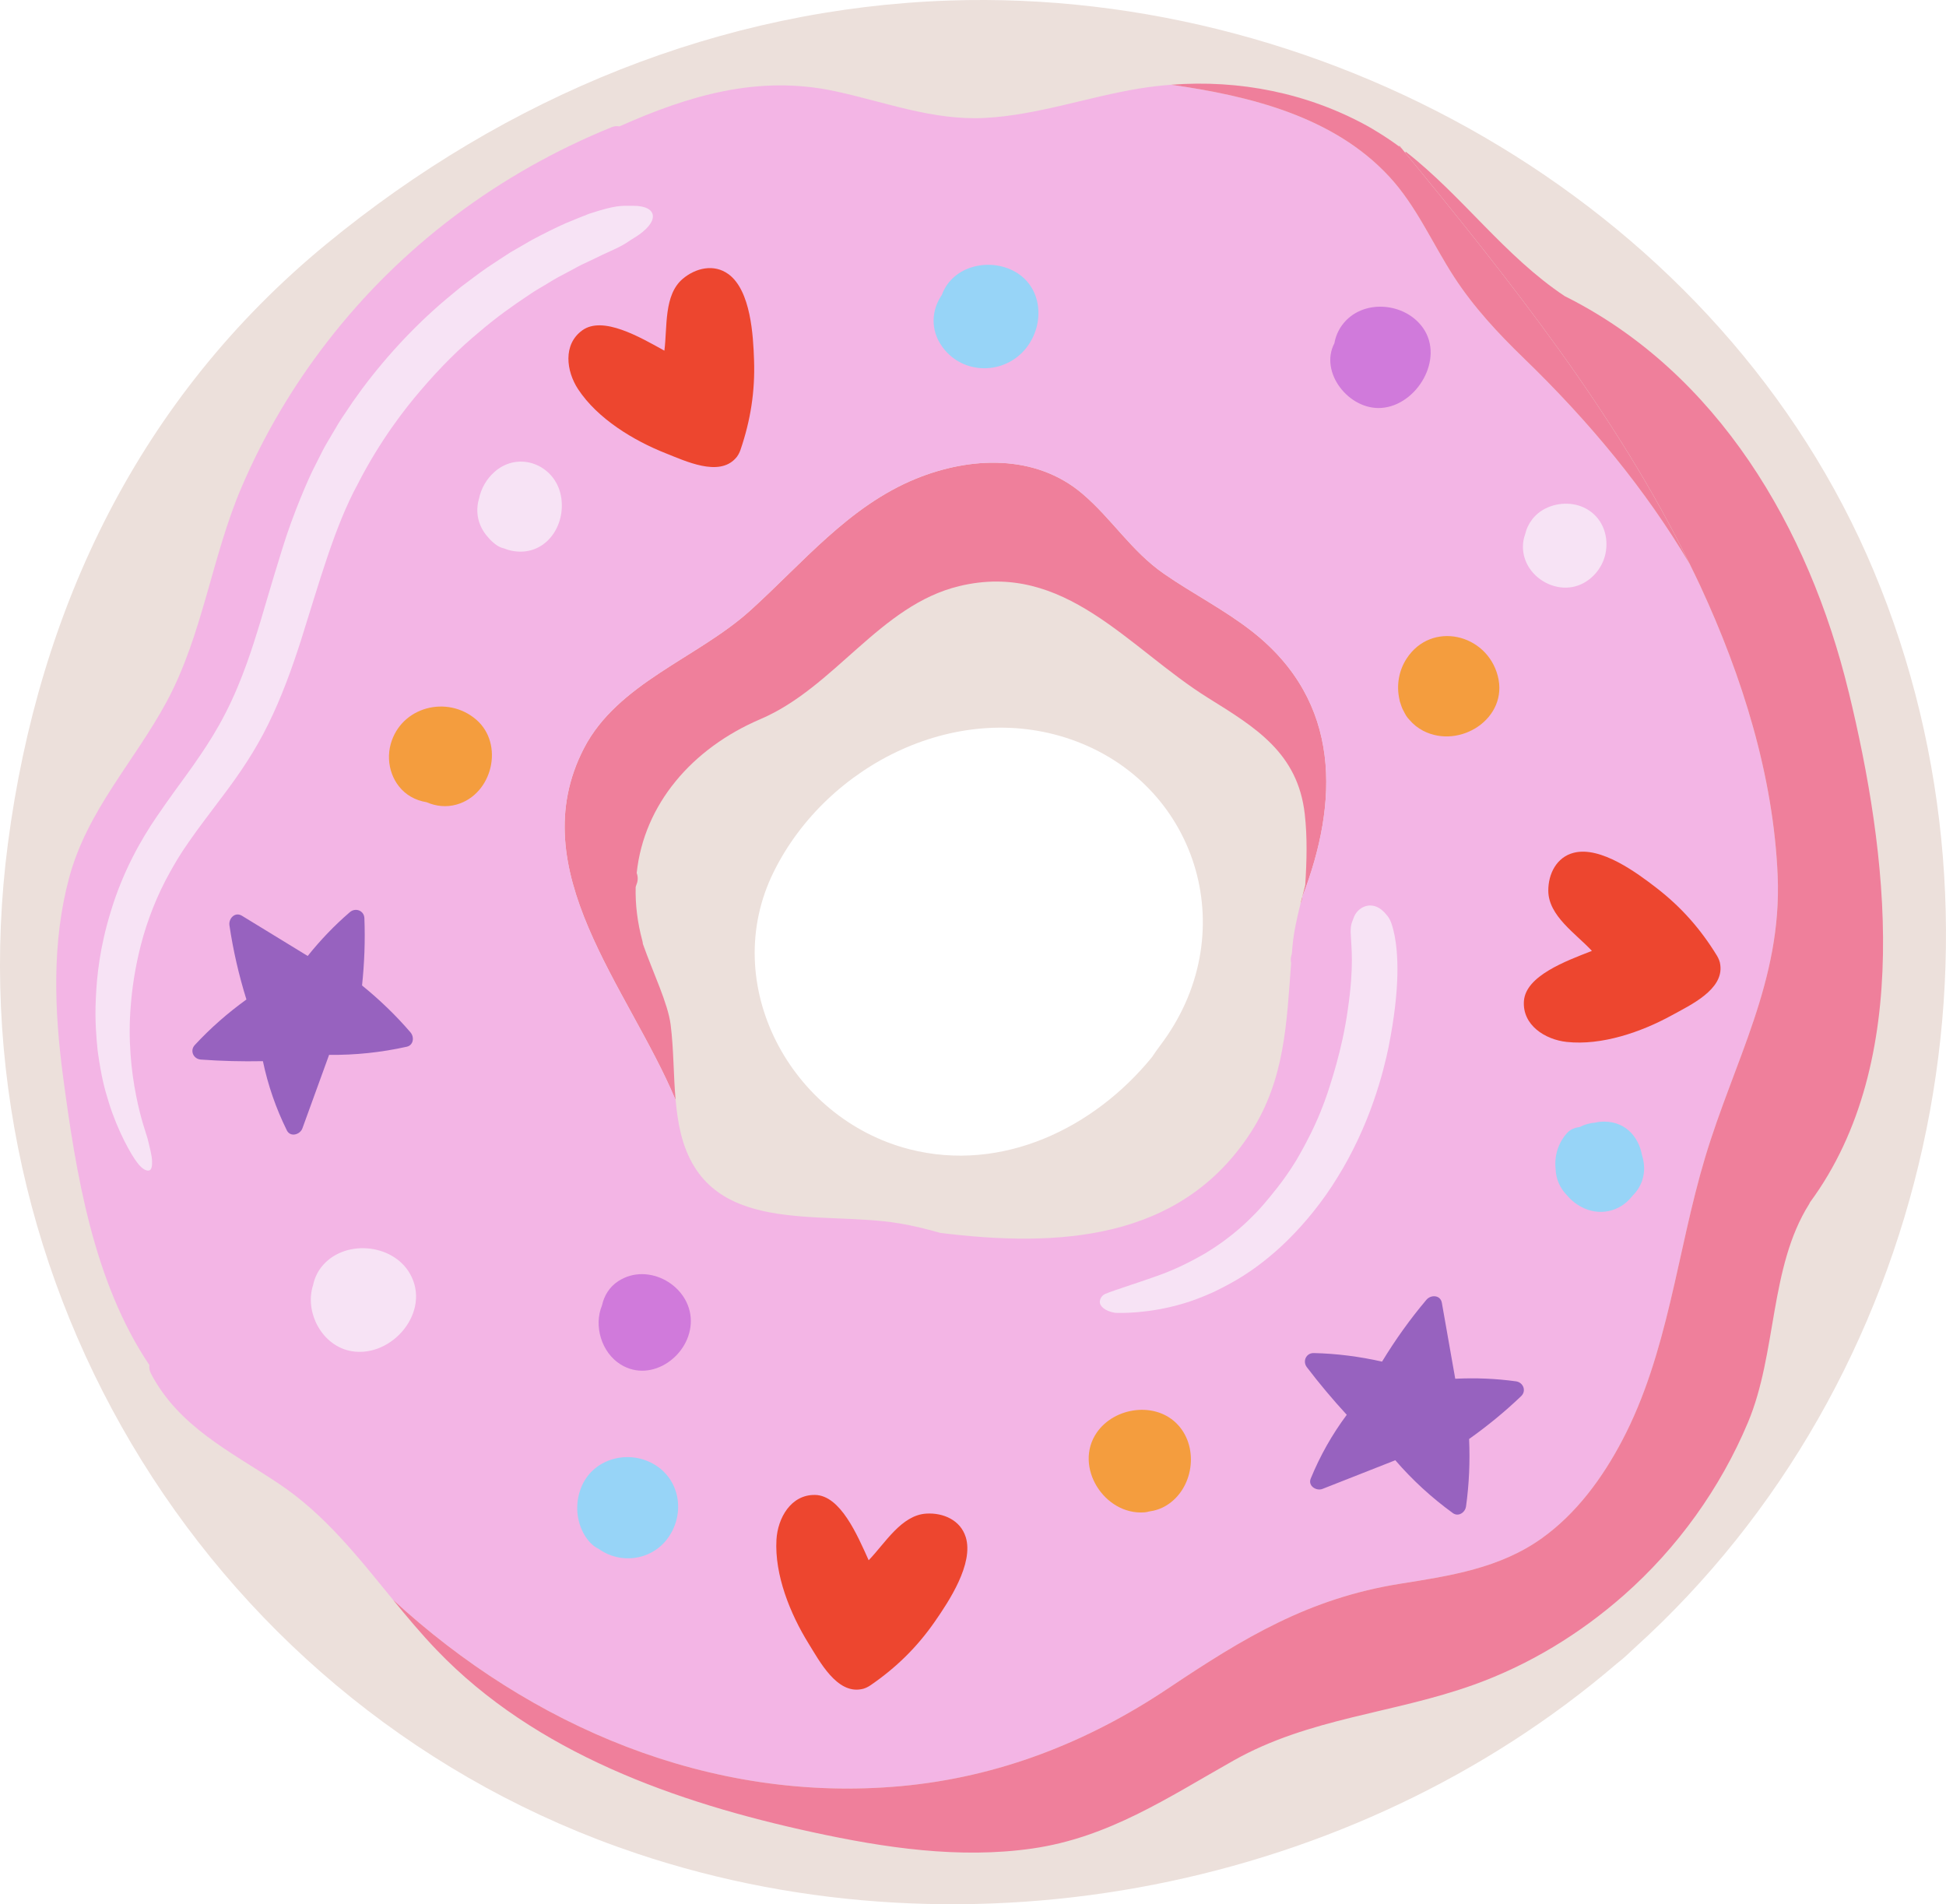 <svg id="_лой_2" xmlns="http://www.w3.org/2000/svg" width="1080" height="1056.81" viewBox="0 0 1080 1056.81"><g id="Lgbt10_346297146"><g id="Lgbt10_346297146-2"><path d="M1039.95 316.99C956.38 117.36 740.48-6.87 526.96.29c-126.58 4.25-245.89 53-345.78 135.12C77.45 220.68 21.57 337.31 4.42 467.91c-32.16 244.98 113.79 482.01 349.1 560.79 185.31 62.04 398.68 18.94 543.71-105.39 4.64-3.57 6.9-6.02 9.87-8.7 164.12-148.25 218.15-393.85 132.84-597.63zm-396.14 263.34c-2.19 2.88-2.65 3.69-4.42 6.28-32.14 39.51-83.21 64.37-134.68 51.19-66.01-16.91-106.17-91.68-75.28-154.02 29.71-59.96 103.48-96.68 167.92-72.33 68.32 25.81 92.71 108.02 46.45 168.88z" fill="#ece0db"/><g><path d="M937.74 312.97h0c2.01 4.1 4.02 8.2 5.95 12.35-1.92-4.15-3.94-8.25-5.95-12.35z" fill="none"/><path d="M356.78 523.8c-.04-.53-.12-1.06-.27-1.63-2.77-10.25-3.95-20.22-3.73-29.8.15-.46.24-.95.42-1.38.98-2.32.89-4.56.15-6.49 4.05-38.14 30.71-69.19 68.65-85.39 41.47-17.71 66.3-63.17 110.3-73.82 58.67-14.2 93.93 34.5 138.28 62.1 26.3 16.36 49.62 30.47 53.53 64.26 1.49 12.94 1.12 26.27.28 39.57-.9 3.46-1.78 6.89-2.62 10.29.65-1.13 1.06-2.44 1.06-3.92 19.88-51.81 22.32-107.89-28.09-147.29-15.33-11.98-32.75-20.78-48.71-31.83-18.22-12.62-28.86-30.49-45.36-44.5-26.12-22.17-62.3-20.58-92.47-8.24-37.24 15.23-62.86 46.99-92.03 73.28-29.02 26.16-73.46 40.11-92.15 76.37-34.86 67.65 24.8 132.68 50.94 195.11-1.25-13.91-1.02-28.1-2.77-41.83-1.52-11.98-9.82-28.91-15.41-44.84z" fill="#ef7f9b"/><path d="M499.91 991.27c54.02-4.91 103.5-24.23 148.37-54.24 42.12-28.18 78.08-50.03 128.93-58.11 27.59-4.39 55.25-8.57 78.56-25.28 19.21-13.77 33.55-33.4 44.46-54.12 25.69-48.78 30.4-104.85 46.03-157.01 16.13-53.8 42.75-98.2 40.31-156.48-2.32-55.43-19.69-110.66-42.88-160.7-1.92-4.15-3.94-8.25-5.95-12.35-24.61-41.47-55.67-78.98-92.05-114.17-14.32-13.85-27.7-28.22-38.6-44.97-12.16-18.68-20.9-39.45-36.23-55.99-30.92-33.33-77.57-44.67-120.9-50.82-5.89.45-11.78 1.14-17.65 2.1-28.64 4.66-56.56 14.8-85.69 16.32-29.07 1.52-55.38-8.89-83.31-14.86-42.85-9.15-81.47 2.61-119.55 19.57-1.28-.28-2.73-.21-4.35.45-62.27 25.34-116.56 65.78-157.78 119.05-19.21 24.82-35.21 51.87-47.57 80.72-16.51 38.55-21.55 81.85-41.48 118.87-18.04 33.52-44.13 60.32-54.24 97.98-9.62 35.84-8.21 73.51-3.38 109.97 7.15 54.01 16.85 114.15 47.93 160.37-.19 1.53.06 3.18.95 4.88 15.52 29.36 43.85 43 70.45 60.66 26.05 17.29 44.58 41.21 63.87 64.79 76.31 70.26 176.05 112.99 281.76 103.38zm-122.04-362.18c-1.51-6.1-2.34-12.33-2.91-18.61-26.14-62.43-85.8-127.46-50.94-195.11 18.69-36.26 63.13-50.21 92.15-76.37 29.17-26.29 54.79-58.05 92.03-73.28 30.18-12.34 66.35-13.93 92.47 8.24 16.5 14.01 27.14 31.88 45.36 44.5 15.95 11.05 33.38 19.85 48.71 31.83 50.41 39.39 47.97 95.47 28.09 147.29.0 1.48-.41 2.79-1.06 3.92-2.03 8.13-3.78 16.01-4.43 23.32-.13 1.47-.25 2.92-.37 4.38-.1.37-.19.75-.3 1.12-.43 1.51-.41 2.86-.11 4.09-2.5 33.05-3.4 64.57-22.28 93.88-39.17 60.81-107.79 63.91-172.34 55.95-7.59-2.13-15.24-4.06-23.05-5.34-44.33-7.31-106.82 7.69-121.02-49.79z" fill="#f3b5e5"/><path d="M1025.98 384c-22.12-91.14-72.76-177.33-157.58-219.65-33.38-22.19-56.77-55.65-88.13-80.08-.01-.01-.03-.03-.04-.04-.13.16-.28.29-.42.45 58.69 71.56 117.06 144.89 157.94 228.29h0c2.01 4.1 4.02 8.2 5.95 12.35 23.19 50.04 40.57 105.27 42.88 160.7 2.44 58.28-24.19 102.69-40.31 156.48-15.64 52.16-20.34 108.23-46.03 157.01-10.91 20.72-25.25 40.34-44.46 54.12-23.31 16.71-50.97 20.9-78.56 25.28-50.85 8.08-86.81 29.93-128.93 58.11-44.86 30.01-94.35 49.33-148.37 54.24-105.71 9.61-205.45-33.12-281.76-103.38 7.76 9.49 15.64 18.92 24.2 27.84 54.84 57.2 132.96 84.69 208.67 101.11 39.77 8.63 81.25 14.88 121.88 9.05 42.34-6.08 75.21-28.26 111.65-48.81 42.29-23.84 88.58-25.99 133.39-42.09 30.69-11.02 58.89-28.2 83.32-49.74 29.7-26.19 53.49-59.32 68.82-95.82 16.12-38.38 11.88-86.15 33.94-121.17.21-.34.35-.67.5-1.01 57.76-78.41 43.05-194.34 21.47-283.25z" fill="#ef7f9b"/><path d="M776.84 81.06c-.19.02-.38.03-.57.05.54.4 1.08.81 1.61 1.22-.35-.42-.69-.85-1.04-1.27z" fill="#ef7f9b"/><path d="M770.85 97.84c15.34 16.53 24.07 37.31 36.23 55.99 10.9 16.74 24.28 31.11 38.6 44.97 36.39 35.19 67.45 72.7 92.05 114.17-41.33-84.31-100.52-158.34-159.86-230.63-.54-.41-1.07-.82-1.61-1.22-4.03-2.96-8.22-5.75-12.56-8.36-1.48-.89-2.93-1.81-4.46-2.65-33.59-18.55-71.48-26-109.29-23.08 43.33 6.15 89.98 17.49 120.9 50.82z" fill="#ef7f9b"/></g><path d="M94.55 483.64c-7.44 13.16-12.88 27.37-16.28 40.45-3.39 13.09-5.01 24.97-5.67 33.72-1.69 19.18.31 36.89 2.89 50 2.56 13.17 5.79 21.76 6.35 23.84 1.44 5.82 2.49 9.88 2.56 12.81.13 2.9-.43 4.52-1.22 4.95-1.44.79-4.16-.26-7.1-4.3-3.09-3.9-10.68-17.15-15.61-32.99-2.47-7.89-4.24-14.38-6.27-28.92-.72-7.29-1.62-16.63-1.01-29.17.53-12.5 2.23-28.32 8.14-47.66 6.8-22.79 17.05-40.51 25.31-52.65 8.29-12.17 14.08-19.78 16.45-23.12 2.4-3.3 5.28-7.33 8.95-12.79 3.67-5.5 8.1-12.32 12.98-21.79 9.86-18.97 16.22-40.61 17.85-45.7 1.65-4.93 7.35-25.23 13.73-45.54 6.14-20.18 15.16-40.31 17.35-44.55.57-1.13 2.36-4.69 5.15-10.21 1.4-2.77 3.36-5.86 5.42-9.44 2.06-3.58 4.4-7.54 7.27-11.64 10.91-16.74 27.52-37.45 48.18-56.23 5.42-4.99 10.82-9.29 15.77-13.42 5.19-3.83 9.91-7.56 14.55-10.72 4.69-3.08 8.99-6.01 13.08-8.57 4.18-2.42 8.04-4.65 11.6-6.71 7.26-3.88 13.45-6.91 18.72-9.29 5.35-2.23 9.71-3.99 13.33-5.38 14.79-4.83 17.5-4.44 24.37-4.4 13.72-.08 15.18 8.8.78 17.66-2.84 1.64-4.48 3.09-7.56 4.68-3.05 1.68-7.57 3.44-15.5 7.38-2.02.95-4.24 2-6.71 3.16-2.44 1.3-5.12 2.73-8.08 4.32-2.99 1.55-6.25 3.28-9.7 5.45-3.44 2.17-7.39 4.22-11.36 7.02-8.06 5.37-17.39 11.85-27.48 20.52-10.25 8.46-21.2 19.17-32.53 32.5-8.28 9.63-22.34 27.53-34.7 51.72-12.94 23.74-21.44 54.94-31.53 86.78-5.08 15.85-10.89 31.8-18.14 46.47-7.21 14.78-16.18 27.8-24.11 38.35-7.98 10.66-14.86 19.58-19.93 26.93-5.15 7.3-8.36 13.03-10.29 16.49z" fill="#f7e3f5"/><path d="M693.73 705.57c-6.66 4.59-13.76 8.38-20.18 11.47-6.51 2.94-12.39 5.11-16.8 6.37-19.34 5.81-35.88 5.32-37.97 5.16-6.08-1.05-8.32-3.98-8.39-5.77-.07-1.64.84-3.68 2.88-4.66 2.06-.95 8.27-3.01 14.78-5.2 3.28-1.01 5.87-2.01 11.57-3.93 5.65-2 14.54-4.96 28.89-13.22 16.78-10.06 25.68-19.94 28.18-22.35 2.48-2.53 5.86-6.31 11.89-13.91 6.05-7.63 11.24-16.04 12.3-18.15 1.17-1.96 5.69-10 9.36-18.21 3.73-8.12 6.59-16.69 7.17-18.59.51-1.9 7.46-21.39 10.63-44.48 3.57-24.39 1.84-34.89 1.66-40.74-.38-5.81.41-6.93 1.56-9.99 1.99-5.92 10.07-10.3 16.96-3.13 2.42 2.82 3.81 3.54 5.76 12.94 1.79 9.37 3.47 27.75-3.37 62.07-1.29 6.29-3.89 17.42-8.49 30.46-4.54 13.04-11.27 27.93-19.75 41.57-8.34 13.72-18.56 26-27.8 35.06-9.2 9.09-17.37 14.83-20.82 17.24z" fill="#f7e3f5"/><path d="M535.96 853.04c-2.92-9.44-12.48-13.58-21.83-13.03-13.88.8-22.89 16.46-32.03 25.89-6.39-14.18-15.73-36.02-29.77-36.25-13.46-.22-20.72 12.92-21.41 24.82-1.13 19.59 7.67 41.25 17.79 57.59 6.21 10.03 15.66 27.95 29.25 25.41 1.78-.22 3.79-1.25 5.1-2.15 14.27-9.79 25.85-21.11 35.75-35.37 7.81-11.25 21.72-32.15 17.16-46.91z" fill="#ed462f"/><path d="M873.42 473.26c-9.58 2.43-14.2 11.76-14.14 21.13.09 13.9 15.26 23.71 24.21 33.33-14.49 5.65-36.78 13.86-37.74 27.86-.92 13.43 11.84 21.36 23.68 22.66 19.5 2.14 41.59-5.53 58.43-14.79 10.34-5.69 28.72-14.2 26.88-27.9-.13-1.79-1.05-3.84-1.88-5.2-9.04-14.75-19.74-26.91-33.48-37.53-10.84-8.38-30.99-23.35-45.96-19.56z" fill="#ed462f"/><path d="M404.24 152.13c-7.98-5.83-18.12-3.44-25.29 2.58-10.65 8.93-8.53 26.87-10.23 39.9-13.6-7.55-34.13-19.49-45.53-11.3-10.93 7.86-8.9 22.74-2.35 32.69 10.79 16.39 30.78 28.51 48.66 35.57 10.97 4.34 29.26 13.07 38.63 2.91 1.29-1.24 2.29-3.26 2.81-4.77 5.6-16.37 8.13-32.37 7.55-49.72-.46-13.69-1.77-38.76-14.25-47.88z" fill="#ed462f"/><path d="M227.87 573c-8.2-9.55-17.19-18.19-26.94-26.09 1.31-12.42 1.79-24.84 1.3-37.35-.16-4.26-4.96-6-8.06-3.34-8.59 7.39-16.34 15.49-23.4 24.32-12.16-7.44-24.33-14.88-36.49-22.32-3.87-2.37-7.5 1.53-6.94 5.33 2.07 13.98 5.23 27.66 9.42 41.14-10.36 7.5-19.95 15.86-28.65 25.28-2.89 3.13-.74 7.76 3.34 8.06 11.49.84 22.97 1.11 34.46.89 2.81 13.37 7.22 26.13 13.29 38.42 1.95 3.95 7.36 2.37 8.63-1.13 4.94-13.59 9.88-27.19 14.81-40.78 14.56.15 28.9-1.35 43.14-4.53 3.71-.83 4.26-5.36 2.08-7.89z" fill="#9762bf"/><path d="M813.62 836.07c1.73-12.46 2.26-24.92 1.71-37.46 10.18-7.23 19.8-15.11 28.86-23.75 3.09-2.94 1.21-7.69-2.83-8.25-11.22-1.55-22.43-1.99-33.72-1.44-2.48-14.04-4.95-28.08-7.43-42.13-.79-4.47-6.11-4.61-8.59-1.67-9.11 10.8-17.27 22.23-24.6 34.29-12.48-2.8-25.09-4.46-37.91-4.74-4.26-.09-6.31 4.58-3.83 7.84 6.98 9.16 14.37 17.95 22.15 26.42-8.16 10.96-14.8 22.71-19.99 35.39-1.67 4.07 3.09 7.09 6.56 5.72 13.46-5.3 26.91-10.6 40.37-15.89 9.53 11.01 20.15 20.77 31.95 29.33 3.08 2.23 6.84-.36 7.29-3.66z" fill="#9762bf"/><path d="M264.2 399.3c-15.97-13.66-41.53-7.13-47.34 13.55-3.08 10.95 1.1 23.42 11.09 29.26 2.75 1.61 5.77 2.61 8.84 3.11 5.08 2.22 10.83 2.92 16.63 1.28 19.98-5.65 26.59-33.68 10.78-47.21z" fill="#f49d3e"/><path d="M227.54 706.91c-9.79-17.19-37.25-19.23-49.3-3.56-2.36 3.07-3.74 6.39-4.46 9.78-4.95 15 4.91 34.1 21.58 36.78 22.36 3.59 44.1-22.07 32.17-43.01z" fill="#f7e3f5"/><path d="M343.17 710.98c-5.04 3.28-7.93 8.19-9.08 13.51-4.65 11.21-.37 26.16 10.45 32.81 17.28 10.62 39-5.29 38.86-24.34-.14-19.43-23.6-32.79-40.22-21.98z" fill="#d07adb"/><path d="M311.3 275.12c-3.27-17.11-23.19-25.12-36.68-13.39-4.65 4.05-7.62 9.41-8.79 15.05-.01.05-.02.1-.04.15h0c-.67 2.29-.98 4.74-.86 7.34.25 5.31 2.52 10.18 5.99 13.97 1.36 1.62 2.96 3.11 4.83 4.39 1.32.9 2.62 1.42 3.89 1.69 1.3.53 2.63.97 4.01 1.27 18.52 3.93 30.9-13.46 27.65-30.48z" fill="#f7e3f5"/><path d="M363.55 812.99c-14.09-8.7-33.63-3.97-40.53 11.42-3.72 8.29-3.58 17.99.61 26.11 1.93 3.74 4.85 7.32 8.68 9.09 11.5 8.38 28.36 6.69 37.65-5.09 10.31-13.08 8.16-32.53-6.4-41.53z" fill="#97d4f7"/><path d="M653.84 790.88c-12.15-13.37-35.43-10.13-45.24 4.3-12.82 18.84 4.34 45.78 26.51 44.14.92-.07 1.78-.24 2.58-.48 3.39-.44 6.68-1.53 9.66-3.36 14.89-9.13 18.26-31.66 6.5-44.6z" fill="#f49d3e"/><path d="M911.31 641.23c-1.93-10.76-9.9-19.83-23.41-18.66-.87.07-1.71.29-2.56.45-3.09.25-6.04 1.08-8.73 2.5-2.54.25-5.07 1.29-6.73 3.09-5.21 5.65-7.34 13.03-6.53 20.24.17 5.63 2.54 10.68 6.31 14.52 7.06 8.41 18.77 12.09 28.97 6.6 3.02-1.62 5.45-3.84 7.41-6.36 2.28-2.26 4.14-5 5.28-8.28 1.62-4.69 1.43-9.57.0-14.11z" fill="#97d4f7"/><path d="M831.21 375.01c-6.21-23.47-36.85-30.52-50.54-9.54-4.39 6.72-5.73 14.93-4.04 22.55.09.41.15.83.25 1.23.15.55.36 1.09.55 1.63.27.82.53 1.64.88 2.43.21.49.5.95.74 1.42.37.71.71 1.44 1.15 2.12.07.11.11.22.18.33.57.88 1.21 1.66 1.9 2.39 2.02 2.34 4.5 4.41 7.55 5.99 20.31 10.53 47.63-6.94 41.38-30.55z" fill="#f49d3e"/><path d="M789.83 182.11c-10.09-14.55-33.99-16.46-44.87-1.83-2.36 3.17-3.76 6.65-4.39 10.22-8.48 16.11 8.05 37.2 26.13 35.89 19.66-1.43 35-27.17 23.13-44.29z" fill="#d07adb"/><path d="M563.04 150.63c-13.96-7.68-33.95-3.19-40.08 12.39-.07.18-.1.35-.16.53-5.78 8.26-6.76 19.51.29 29.11 11.52 15.68 34.67 15.43 46.49.41 10.4-13.21 9.15-33.81-6.53-42.44z" fill="#97d4f7"/><path d="M881.71 283.15c-7.04-4.59-16.44-4.67-23.87-1.01-6.03 2.97-10.02 8.32-11.43 14.43-2.41 6.71-1.18 14.26 3.47 20.2 5.65 7.21 15.46 11.08 24.48 8.62 8.32-2.27 14.9-9.71 16.65-18.09 1.93-9.24-1.22-18.88-9.3-24.15z" fill="#f7e3f5"/></g></g></svg>